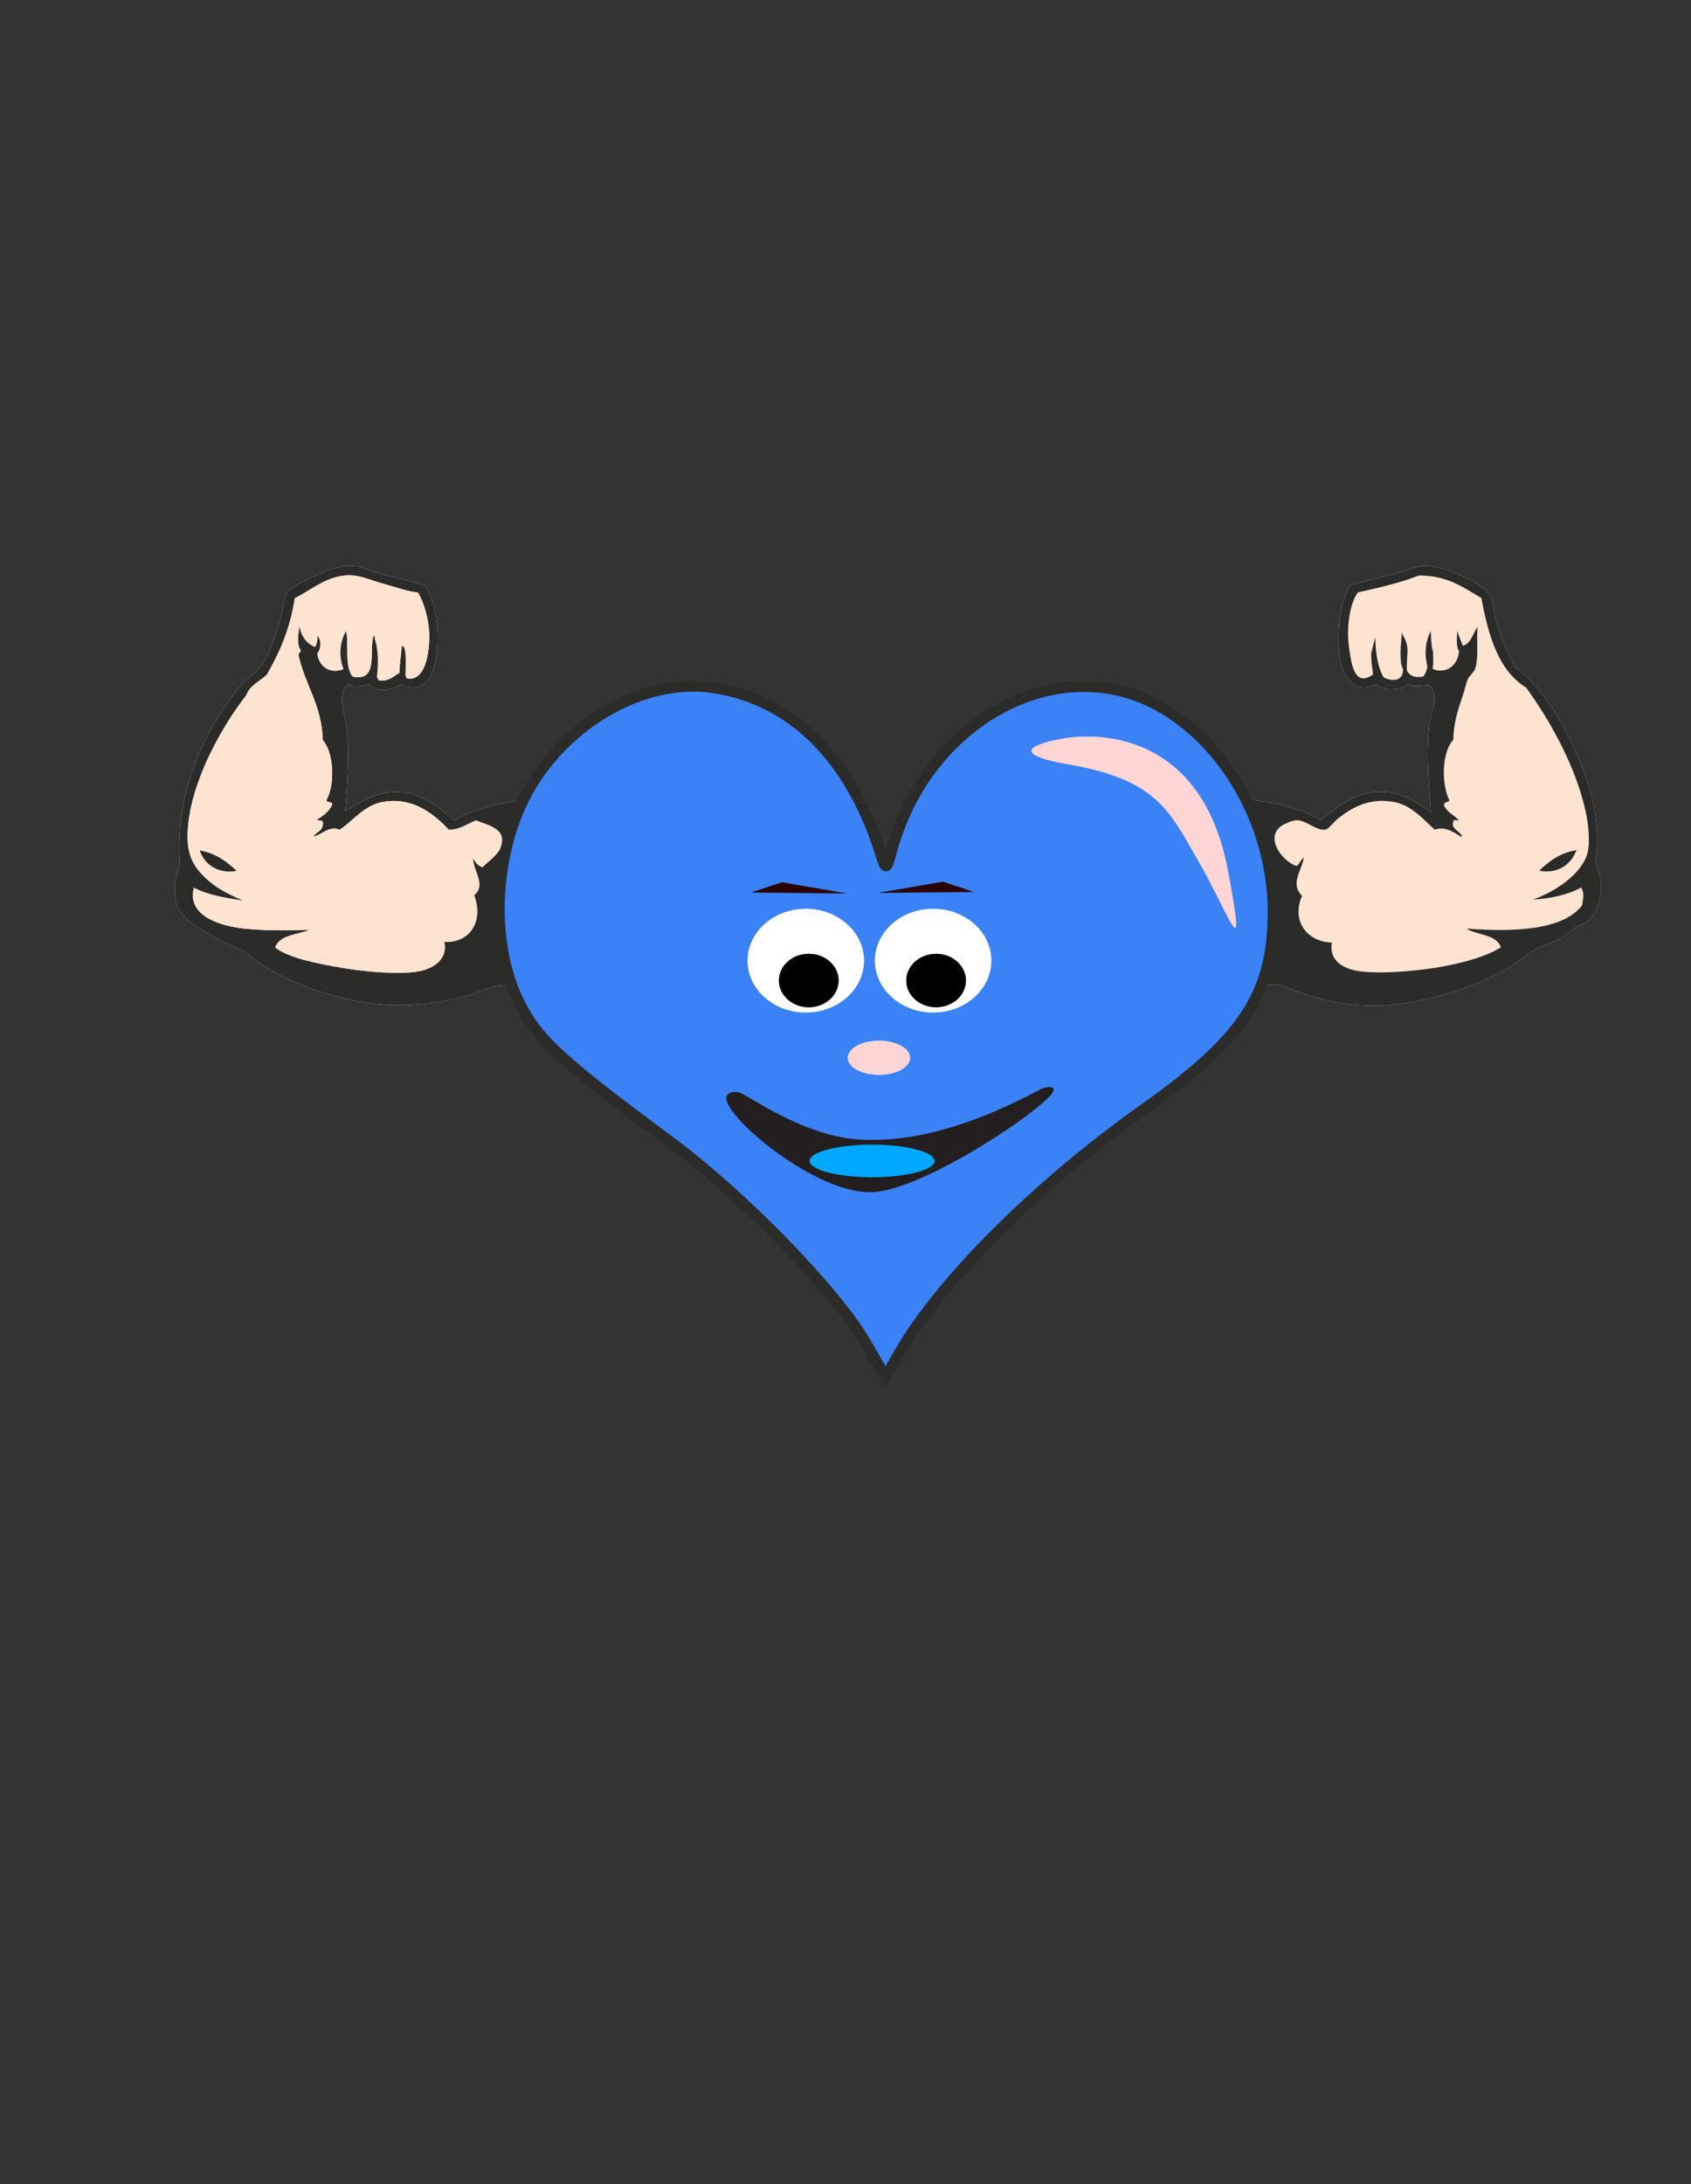<?xml version='1.0' encoding='utf-8'?>
<svg xmlns="http://www.w3.org/2000/svg" version="1.1" viewBox="0 0 814.96 1052.4"><rect x="0" y="0" width="814.96" height="1052.4" fill="#333333" stroke="none"/><defs><clipPath id="a"><path d="m0 841.89h651.97v-841.89h-651.97v841.89z"/></clipPath><clipPath id="b"><path d="m0 841.89h595.28v-841.89h-595.28v841.89z"/></clipPath></defs><g transform="matrix(1.25 0 0 -1.25 0 1052.4)"><g transform="translate(-65.6)"><g clip-path="url(#a)"><g transform="translate(307.78 525.67)"><path d="m0 0h-5.4c-13.722 12.286-46.799 9.166-61.56 0-4.838 4.072-11.269 9.742-19.44 10.8-10.059 1.303-16.808-3.879-22.68-7.2 0.695 9.161 1.6 20.92 0.72 30.96-0.621 7.086-4.412 13.699 0.36 18 1.999-1.467 6.065-0.519 8.28 0 2.26-3.256 9.397-2.45 11.88 0 17.992-8.851 16.512 29.047 9.72 37.8-6.104 2.322-13.25 3.426-19.8 5.4-2.16 0.651-4.333 1.869-6.48 2.16-6.728 0.911-11.828-1.536-16.92-3.96-3.504-1.668-8.363-3.646-10.08-6.12-1.164-1.677-1.496-5.257-2.16-7.92-1.99-7.983-4.388-16.205-9-21.6-2.286-2.674-4.66-3.878-6.84-6.48-13.598-16.229-25.622-40.467-23.4-69.12-1.638-3.466-2.447-8.957-1.8-12.96 0.996-6.167 6.245-9.427 10.8-12.24 4.683-2.891 11.487-6.291 15.84-7.92 11.123-9.996 30.776-17.743 49.32-20.16 13.155-1.715 25.586 0.147 36 2.88 6.306 1.655 10.689 5.145 17.64 3.96" fill="#fff" fill-rule="evenodd"/></g><g transform="translate(187.9 596.59)"><path d="m0 0c1.389 0.083 0.806-3.212 0-3.24-0.72 0.398 0.438 1.933 0 3.24" fill="#2b2b2a" fill-rule="evenodd"/></g><g transform="translate(142.54 514.15)"><path d="m0 0c6.414-1.026 10.5-4.381 14.4-7.92-7.497-1.316-12.514 2.476-14.4 7.92" fill="#2b2b2a" fill-rule="evenodd"/></g><g transform="translate(190.06 524.95)"><path d="m0 0c0.169 1.249-1.954 0.207-2.16 1.08 2.289 1.551 4.659 3.021 5.76 5.76 0.078 1.398-2.173 0.467-2.16 1.8 3.381 6.193 2.793 18.361-1.44 23.04-0.388 13.652-6.86 21.219-9.36 32.76-0.174 1.134 1.105 0.815 0.72 2.16-1.492 1.893-0.78 6.096-0.36 9 0.84-4.2 2.982-7.099 6.84-8.28-0.536-6.421 4.242-10.538 10.08-8.28-0.293 5.693 0.459 10.341 1.08 15.12 1.109-6.53-0.703-13.827 2.52-18 10.614-2.147 5.798 11.15 8.28 16.2 1.141-5.009-0.175-10.605-0.36-15.48 1.031-0.41 1.75-1.13 2.16-2.16 4.105-0.505 5.538 1.662 7.92 2.88 0.126 4.508 0.65 6.493 1.08 10.8 0.838-3.122 0.122-7.798 0.36-11.52 0.804-0.156 1.284-0.636 1.44-1.44 7.895-1.26 8.729 11.978 8.64 16.92-0.11 6.092-2.191 12.657-4.32 16.2-4.606 0.523-9.345 2.327-14.04 3.6-3.448 0.934-6.932 2.461-10.08 2.88-9.739 1.295-16.429-5.268-23.4-8.64-1.751-11.689-5.872-21.007-10.8-29.52-2.716-2.564-6.518-4.042-7.92-7.92-8.568-11.041-20.242-30.747-22.32-49.32-1.248-11.156 1.343-16.26 7.2-21.6 4.379-3.994 9.244-6.087 14.04-8.28-6.913 1.127-13.872 2.208-19.08 5.04-2.794-10.438 9.199-14.779 20.16-15.841 8.758-0.846 17.944-0.595 24.48-0.359-4.695-2.025-11.595-1.845-13.32-6.84 5.11-3.962 15.797-6.167 26.28-7.92 8.17-1.366 20.332-2.507 28.08-1.44 5.508 0.758 12.45 4.18 10.8 11.519 10.498-0.439 15.139 8.553 11.52 18 5.001 4.105-0.79 9.914-0.36 14.401 0.739-1.661 1.777-3.024 3.6-3.6 3.022 3.023 7.993 5.952 7.56 10.8-0.394 4.42-5.875 5.552-10.08 7.2-3.407-1.274-5.852-3.51-10.44-3.601-5.622 5.925-13.599 12.673-25.2 10.8-7.399-1.195-11.701-7.362-16.92-10.8-3.824 1.933-7.377-2.372-10.08-2.52 1.153 1.848 3.925 2.075 3.6 5.4m72.72-63c-6.951 1.185-11.334-2.305-17.64-3.96-10.413-2.733-22.845-4.595-36-2.88-18.544 2.417-38.197 10.164-49.32 20.16-4.353 1.629-11.157 5.029-15.84 7.92-4.555 2.812-9.804 6.073-10.8 12.24-0.646 4.003 0.163 9.494 1.8 12.96-2.222 28.653 9.803 52.891 23.4 69.12 2.18 2.602 4.554 3.806 6.84 6.48 4.612 5.395 7.01 13.617 9 21.6 0.664 2.663 0.996 6.243 2.16 7.92 1.718 2.474 6.576 4.452 10.08 6.12 5.092 2.424 10.192 4.871 16.92 3.96 2.147-0.291 4.321-1.509 6.48-2.16 6.551-1.975 13.697-3.078 19.8-5.4 6.793-8.753 8.272-46.651-9.72-37.8-2.483-2.45-9.62-3.256-11.88 0-2.214-0.52-6.281-1.467-8.28 0-4.772-4.301-0.981-10.914-0.36-18 0.88-10.04-0.025-21.8-0.72-30.96 5.872 3.321 12.621 8.502 22.68 7.2 8.171-1.058 14.602-6.728 19.44-10.8 14.761 9.166 47.839 12.286 61.56 0h5.4" fill="#2b2b2a" fill-rule="evenodd"/></g><g transform="translate(156.94 506.23)"><path d="m0 0c-3.901 3.539-7.987 6.894-14.4 7.92 1.886-5.444 6.903-9.236 14.4-7.92m30.96 87.12c0.806 0.028 1.389 3.323 0 3.24 0.438-1.307-0.72-2.842 0-3.24m-1.44-73.8c2.703 0.148 6.255 4.453 10.08 2.52 5.218 3.438 9.521 9.605 16.92 10.8 11.601 1.874 19.578-4.874 25.2-10.8 4.588 0.092 7.033 2.327 10.44 3.6 4.205-1.648 9.685-2.78 10.08-7.2 0.432-4.847-4.539-7.777-7.56-10.8-1.824 0.577-2.861 1.939-3.6 3.6-0.43-4.486 5.361-10.296 0.36-14.4 3.619-9.448-1.023-18.44-11.52-18 1.649-7.34-5.292-10.762-10.8-11.52-7.748-1.066-19.911 0.074-28.08 1.441-10.483 1.752-21.171 3.958-26.28 7.919 1.724 4.996 8.625 4.815 13.32 6.84-6.537-0.236-15.723-0.487-24.48 0.36-10.961 1.061-22.954 5.402-20.16 15.841 5.208-2.833 12.167-3.914 19.08-5.041-4.797 2.193-9.661 4.287-14.04 8.28-5.857 5.341-8.448 10.444-7.2 21.6 2.077 18.573 13.752 38.28 22.32 49.32 1.401 3.879 5.204 5.357 7.92 7.92 4.927 8.513 9.048 17.832 10.8 29.52 6.971 3.372 13.661 9.936 23.4 8.64 3.147-0.419 6.632-1.946 10.08-2.88 4.695-1.273 9.434-3.076 14.04-3.6 2.128-3.543 4.21-10.108 4.32-16.2 0.089-4.942-0.745-18.18-8.64-16.92-0.157 0.804-0.637 1.284-1.44 1.44-0.239 3.722 0.478 8.398-0.36 11.52-0.43-4.307-0.954-6.291-1.08-10.8-2.382-1.218-3.815-3.385-7.92-2.88-0.41 1.031-1.13 1.75-2.16 2.16 0.185 4.876 1.501 10.471 0.36 15.48-2.482-5.05 2.334-18.347-8.28-16.2-3.223 4.174-1.411 11.47-2.52 18-0.621-4.779-1.373-9.427-1.08-15.12-5.838-2.258-10.616 1.859-10.08 8.28-3.858 1.182-6.001 4.08-6.84 8.28-0.421-2.904-1.133-7.107 0.36-9 0.385-1.345-0.894-1.026-0.72-2.16 2.499-11.54 8.972-19.108 9.36-32.76 4.233-4.679 4.82-16.846 1.44-23.04-0.013-1.333 2.237-0.402 2.16-1.8-1.101-2.739-3.471-4.209-5.76-5.76 0.206-0.873 2.329 0.169 2.16-1.08 0.325-3.324-2.448-3.552-3.6-5.4" fill="#fde3d0" fill-rule="evenodd"/></g><g transform="translate(186.81 588.67)"><path d="m0 0s2.167 2 2.25 4.417c0.083 2.416-0.416 2.583-0.416 2.583l-2.751-5.667 0.917-1.333z" fill="#2b2b2a" fill-rule="evenodd"/></g><g transform="translate(198.81 582.42)"><path d="m0 0s-4.5 7.5 0.167 16.167l0.25-3.834-0.584-6 0.834-5.833-0.667-0.5z" fill="#2b2b2a" fill-rule="evenodd"/></g><g transform="translate(208.39 580.59)"><path d="m0 0 0.583 2.583 0.834 5.417-0.084 7.75s2.584-4.417 1.084-16.333" fill="#2b2b2a" fill-rule="evenodd"/></g><g transform="translate(221.81 580.75)"><path d="m0 0s0.956 12.613-1.167 12.083c-0.333-0.083-0.666-11.75-0.666-11.75l1.833-0.333z" fill="#2b2b2a" fill-rule="evenodd"/></g></g></g></g><g transform="matrix(1.25 0 0 -1.25 0 1052.4)"><g transform="translate(75.2)"><g clip-path="url(#a)"><g transform="translate(412.76 462.4)"><path d="m0 0h5.399c11.994-4.904 26.485-9.301 41.761-7.92 17.413 1.574 33.569 7.268 45.36 13.68 3.86 2.099 6.85 4.953 10.44 7.2 3.132 1.961 7.5 3.081 11.16 5.04 1.609 0.861 3.026 2.558 4.68 3.6 1.862 1.174 4.113 1.821 5.399 2.88 5.11 4.207 6.927 15.508 2.881 22.32 3.015 19.094-3.871 35.96-10.801 49.68-5.346 10.587-12.255 20.3-20.159 25.92-2.843 5.524-5.349 11.734-7.2 17.64-0.733 2.338-0.818 4.69-1.441 7.2-1.358 5.483-6.388 7.614-11.519 10.08-4.05 1.946-8.412 3.566-12.24 3.96-5.219 0.537-7.686-1.146-11.16-2.16-6.94-2.026-13.482-3.359-19.8-5.04-6.841-8.938-8.242-47.216 10.08-38.16 2.315-3.053 9.465-2.646 11.88 0 1.979-1.307 6.847-0.476 8.28-0.36 4.312-4.696 0.552-10.426 0-16.2-1.032-10.795-0.074-22.707 0.72-33.12-5.721 4.562-12.579 9.087-22.321 7.92-8.466-1.014-15.131-6.845-20.16-10.8-12.788 7.751-36.594 10.936-52.559 5.039-5.102-1.882-7.977-6.025-14.401-5.039" fill="#fff" fill-rule="evenodd"/></g><g transform="translate(518.24 506.32)"><path d="m0 0c7.525-1.4 12.387 2.643 14.4 7.92-6.373-1.067-10.629-4.251-14.4-7.92m-30.6 87.12c-0.841 0.718 0.43 3.55-1.08 3.6-0.018-1.578-0.252-3.372 1.08-3.6m0.72-74.16c0.397 1.772-4.463 3.145-3.24 5.76-0.341 1.301 1.418 0.502 2.16 0.72-1.834 2.005-4.642 3.039-5.76 5.76 6e-3 1.314 1.45 1.19 2.16 1.8-3.224 6.19-3.039 18.818 1.44 23.4 0.079 6.39 1.78 11.612 3.6 16.92 0.835 2.435 1.384 5.264 2.161 6.84 0.414 0.842 2.456 2.465 2.88 4.32 1.205 5.284 0.223 10.199 0.719 15.48-2.103-2.816-2.505-7.335-7.2-7.56 0.686-6.879-4.867-10.966-10.08-8.64 0.507 5.667-0.86 9.459-0.72 14.76-1.971-5.65 0.364-13.383-2.88-17.64-10.857-2.207-6.063 12.547-8.28 16.92-0.332-3.557-0.794-7.656-0.36-11.52 0.166-1.468 1.051-2.565 0.72-3.96-1.109-4.676-7.44-2.672-10.08 0-0.351 4.249-0.632 6.984-1.08 11.52-0.838-3.362-0.121-8.278-0.36-12.24-7.265-5.122-8.46 4.214-9.359 11.52-0.948 7.695 0.821 16.832 3.599 20.16 8.133 1.827 16.277 3.644 23.401 6.48 11.012 0.093 17.205-4.635 24.12-8.64 2.736-14.543 6.572-27.987 17.279-34.56 8.61-11.857 19.155-29.86 23.04-48.24 0.736-3.484 1.757-10.695 0.72-15.12-1.969-8.41-12.765-15.463-21.24-18.36 6.113 0.249 13.908 1.931 18.72 4.681 1.325-2.39 0.698-3.925 0.361-6.841-7.601-10.083-27.981-10.26-44.641-9 4.225-2.616 11.543-2.137 13.32-7.2-6.157-4.049-18.61-7.234-30.599-8.64-7.827-0.917-16.315-1.428-23.04-0.72-5.658 0.596-12.87 3.313-11.521 11.16-9.568 0.253-15.738 8.329-11.519 18-4.627 4.761-0.317 9.2 0.719 14.76-1.258-0.782-1.588-2.492-2.88-3.24-5.336 1.762-12.358 10.778-5.759 15.48 1.08 0.77 4.303 2.131 5.759 2.16 3.82 0.079 7.826-4.24 11.161-3.6 1.473 0.283 3.03 2.882 5.399 4.681 4.404 3.341 10.747 7.464 20.16 6.119 7.454-1.065 11.952-6.7 16.561-10.8 4.289 1.387 7.339-1.106 10.439-2.88" fill="#fde3d0" fill-rule="evenodd"/></g><g transform="translate(486.56 597.04)"><path d="m0 0c1.51-0.05 0.238-2.882 1.08-3.6-1.332 0.228-1.099 2.021-1.08 3.6" fill="#2b2b2a" fill-rule="evenodd"/></g><g transform="translate(532.64 514.24)"><path d="m0 0c-2.014-5.277-6.875-9.32-14.4-7.92 3.77 3.669 8.027 6.853 14.4 7.92" fill="#2b2b2a" fill-rule="evenodd"/></g><g transform="translate(477.92 522.16)"><path d="m0 0c-4.608 4.101-9.106 9.735-16.561 10.8-9.413 1.346-15.755-2.778-20.16-6.119-2.369-1.799-3.925-4.398-5.399-4.681-3.335-0.64-7.341 3.679-11.16 3.601-1.456-0.03-4.68-1.391-5.76-2.161-6.599-4.702 0.424-13.718 5.76-15.48 1.292 0.748 1.622 2.458 2.88 3.24-1.037-5.559-5.347-9.999-0.72-14.76-4.219-9.67 1.951-17.747 11.519-18-1.348-7.847 5.864-10.564 11.521-11.16 6.726-0.708 15.214-0.197 23.04 0.72 11.989 1.406 24.442 4.591 30.6 8.641-1.778 5.062-9.096 4.584-13.321 7.199 16.66-1.26 37.04-1.083 44.641 9 0.338 2.916 0.965 4.451-0.36 6.841-4.813-2.749-12.608-4.432-18.72-4.681 8.474 2.897 19.27 9.95 21.239 18.36 1.037 4.425 0.017 11.636-0.72 15.12-3.885 18.38-14.43 36.383-23.041 48.24-10.707 6.573-14.543 20.017-17.279 34.56-6.915 4.006-13.107 8.733-24.12 8.64-7.124-2.836-15.268-4.653-23.401-6.48-2.778-3.328-4.546-12.465-3.599-20.16 0.899-7.306 2.095-16.642 9.359-11.52 0.24 3.962-0.477 8.878 0.361 12.24 0.447-4.536 0.728-7.271 1.08-11.52 2.639-2.672 8.97-4.676 10.08 0 0.33 1.395-0.555 2.492-0.721 3.96-0.434 3.864 0.028 7.963 0.36 11.52 2.217-4.373-2.577-19.127 8.281-16.92 3.243 4.257 0.908 11.99 2.88 17.64-0.141-5.301 1.226-9.093 0.719-14.76 5.213-2.326 10.766 1.761 10.08 8.64 4.696 0.225 5.097 4.744 7.201 7.56-0.497-5.281 0.485-10.196-0.72-15.48-0.424-1.854-2.466-3.477-2.88-4.32-0.776-1.575-1.325-4.405-2.16-6.84-1.821-5.308-3.522-10.53-3.601-16.92-4.478-4.581-4.664-17.209-1.439-23.4-0.71-0.61-2.155-0.486-2.16-1.8 1.118-2.721 3.925-3.755 5.759-5.759-0.742-0.219-2.501 0.58-2.16-0.721-1.222-2.614 3.637-3.987 3.24-5.76-3.1 1.775-6.15 4.267-10.439 2.88m-110.88 3.601c6.424-0.987 9.299 3.156 14.401 5.039 15.964 5.896 39.771 2.712 52.559-5.039 5.028 3.955 11.693 9.785 20.16 10.799 9.741 1.167 16.6-3.358 22.321-7.92-0.794 10.414-1.752 22.325-0.72 33.12 0.552 5.775 4.311 11.504 0 16.2-1.433-0.116-6.301-0.946-8.28 0.36-2.415-2.645-9.565-3.053-11.88 0-18.323-9.056-16.921 29.222-10.08 38.16 6.318 1.681 12.86 3.014 19.799 5.04 3.475 1.015 5.942 2.697 11.161 2.161 3.828-0.395 8.19-2.015 12.24-3.961 5.131-2.465 10.161-4.597 11.519-10.08 0.622-2.509 0.707-4.861 1.441-7.2 1.85-5.905 4.357-12.116 7.2-17.64 7.904-5.619 14.812-15.333 20.159-25.92 6.93-13.72 13.816-30.586 10.801-49.68 4.046-6.811 2.228-18.113-2.881-22.319-1.286-1.06-3.537-1.706-5.399-2.881-1.655-1.042-3.071-2.738-4.68-3.6-3.66-1.959-8.028-3.079-11.16-5.04-3.59-2.247-6.58-5.1-10.441-7.2-11.791-6.412-27.946-12.105-45.359-13.68-15.276-1.381-29.768 3.016-41.761 7.92h-5.399" fill="#2b2b2a" fill-rule="evenodd"/></g><g transform="translate(486.57 596.55)"><path d="m0 0s-0.625-6.375 1.875-6 0.75 1.375 0.75 1.375l-2.625 6.75" fill="#2b2b2a" fill-rule="evenodd"/></g><g transform="translate(476.57 581.68)"><path d="m0 0 0.75 4.375v4.75l-0.75 2-0.5 2.125 0.25 3.5s-3.625-6.125-0.75-14.75" fill="#2b2b2a" fill-rule="evenodd"/></g><g transform="translate(465.57 597.05)"><path d="m0 0s2-2.25 1.875-6.375-0.75-8.375 0.625-9.625l-3-1.25 1 4.75-0.125 4.5-0.125 3.5-0.25 4.5z" fill="#2b2b2a" fill-rule="evenodd"/></g><g transform="translate(459.19 579.43)"><path d="m0 0s-4.08 4.262-4.125 16.875l-1.625-6.375 0.125-3.125 0.875-6.75 4.75-0.625z" fill="#2b2b2a" fill-rule="evenodd"/></g></g></g></g><path d="m417.15 646.89c-14.304-24.759-59.307-70.956-94.538-97.046-54.595-40.431-64.856-50.115-73.669-69.519-11.264-24.8-11.138-60.035 0.316-88.419 15.785-39.118 57.736-66.047 94.417-60.609 38.1 5.649 66.493 33.98 81.01 80.836 2.202 7.108 2.552 6.973 4.938-1.913 16.817-62.645 79.458-97.01 128.35-70.416 32.955 17.924 55.638 58.437 55.638 99.372 0 39.584-14.004 61.078-61.888 94.988-52.144 36.927-98.834 83.531-118.68 118.46l-6.237 10.977-9.657-16.715z" fill="#3b82f6" stroke="#2b2b2a" stroke-width="5.315"/><g transform="matrix(1.175 0 0 -.643 54.613 797.59)"><g transform="translate(4.8,-11.2)"><g clip-path="url(#b)"><g transform="translate(303.11,531.78)"><path d="m0 0c0-21.478-10.695-38.889-23.889-38.889s-23.889 17.411-23.889 38.889 10.695 38.889 23.889 38.889 23.889-17.411 23.889-38.889" fill="#fff"/></g><g transform="translate(292.67,516.89)"><path d="m0 0c0-11.046-5.472-20-12.223-20-6.75 0-12.222 8.954-12.222 20 0 11.045 5.472 20 12.222 20 6.751 0 12.223-8.955 12.223-20"/></g><g transform="translate(292.67,516.89)"><path d="m0 0c0-11.046-5.472-20-12.223-20-6.75 0-12.222 8.954-12.222 20 0 11.045 5.472 20 12.222 20 6.751 0 12.223-8.955 12.223-20z" stroke-width="0"/></g><g transform="translate(355.34,531.78)"><path d="m0 0c0-21.478-10.695-38.889-23.89-38.889-13.193 0-23.888 17.411-23.888 38.889s10.695 38.889 23.888 38.889c13.195 0 23.89-17.411 23.89-38.889" fill="#fff"/></g><g transform="translate(344.89,516.89)"><path d="m0 0c0-11.046-5.471-20-12.223-20-6.75 0-12.221 8.954-12.221 20 0 11.045 5.471 20 12.221 20 6.752 0 12.223-8.955 12.223-20" fill="#24265d"/></g><g transform="translate(344.89,516.89)"><path d="m0 0c0-11.046-5.471-20-12.223-20-6.75 0-12.221 8.954-12.221 20 0 11.045 5.471 20 12.221 20 6.752 0 12.223-8.955 12.223-20z" stroke-width="0"/></g><g transform="translate(322,459)"><path d="m0 0c0-7.057-5.721-12.778-12.777-12.778-7.058 0-12.779 5.721-12.779 12.778s5.721 12.778 12.779 12.778c7.056 0 12.777-5.721 12.777-12.778" fill="#b3e6fa"/></g><g transform="translate(322,459)"><path d="m0 0c0-7.057-5.721-12.778-12.777-12.778-7.058 0-12.779 5.721-12.779 12.778s5.721 12.778 12.779 12.778c7.056 0 12.777-5.721 12.777-12.778z" fill="#ffd5d5" stroke-width="0"/></g><g transform="translate(251.18,432.24)"><path d="m0 0c2.622-0.444 25.688-32.645 49.69-35.475 37.128-4.378 73.617 37.474 76.625 38.873 15.25 7.093-45.124-72.326-70.08-76.171-25.872-3.985-73.116 75.627-56.245 72.773" fill="#231f20"/></g><g transform="translate(251.18,432.24)"><path d="m0 0c2.622-0.444 25.688-32.645 49.69-35.475 37.128-4.378 73.617 37.474 76.625 38.873 15.25 7.093-45.124-72.326-70.08-76.171-25.872-3.985-73.116 75.627-56.245 72.773z" fill="none" stroke="#231f20" stroke-width="2"/></g><g transform="translate(333.06,381.7)"><path d="m0 0c0-7.301-11.93-13.22-26.646-13.22s-26.646 5.919-26.646 13.22c0 7.302 11.93 13.221 26.646 13.221s26.646-5.919 26.646-13.221" fill="#00A9FF"/></g><g transform="translate(333.06,381.7)"><path d="m0 0c0-7.301-11.93-13.22-26.646-13.22s-26.646 5.919-26.646 13.22c0 7.302 11.93 13.221 26.646 13.221s26.646-5.919 26.646-13.221z" fill="none" stroke="#231f20" stroke-width="2"/></g></g></g><path transform="matrix(.8 0 0 -.8 0 841.89)" d="m326.97 337.84 49.144 0.877-33.315-10.521z" fill="#2b0000" stroke-width="0"/><path d="m352.96 572.04-39.315-0.701 26.652 8.416z" fill="#2b0000" stroke-width="0"/></g><path d="m512.51 355.8s64.827-13.843 79.356 63.925c9.368 50.148 1.047 21.265-15.981-7.715-11.794-20.073-18.099-36.304-60.068-43.535-40.164-6.92-3.307-12.675-3.307-12.675z" fill="#ffd5d5"/></svg>